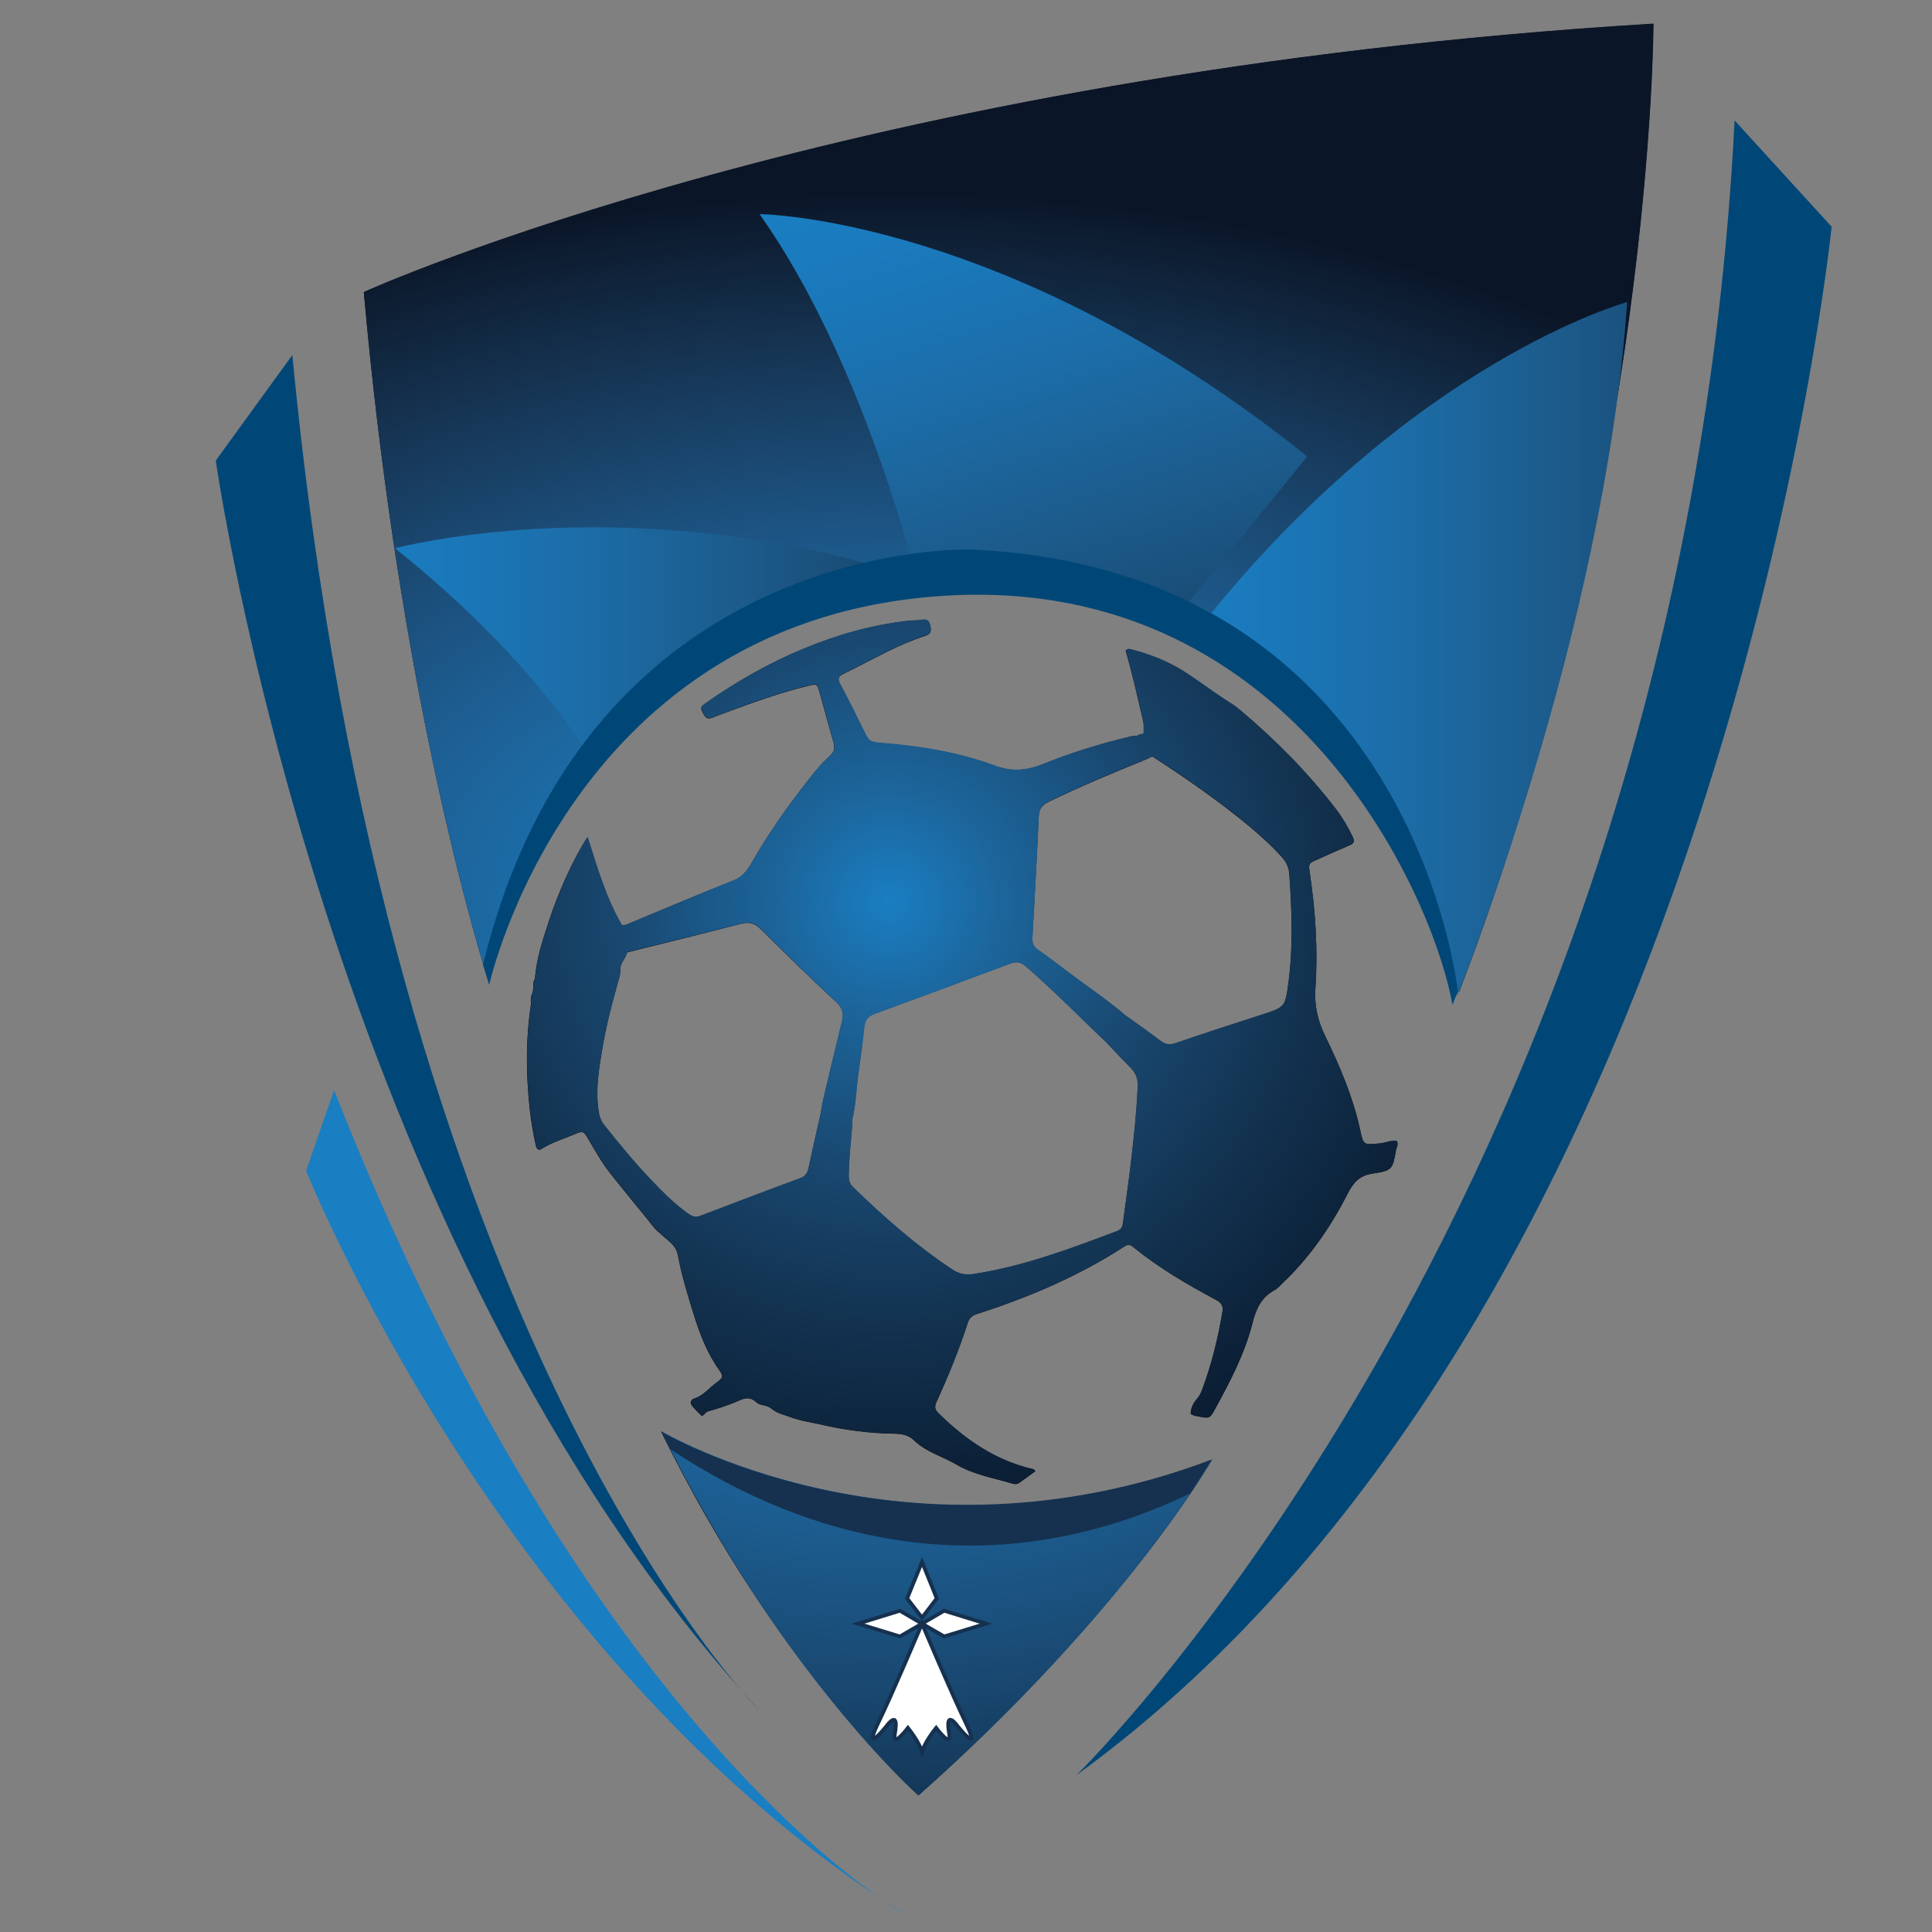 <svg xmlns:xlink="http://www.w3.org/1999/xlink" width="1540" xmlns="http://www.w3.org/2000/svg" height="1540" id="screenshot-1be71720-e1e6-11ec-aede-394e4b22a99d" viewBox="0 0 1540 1540" style="-webkit-print-color-adjust: exact;" fill="none" version="1.1"><rect x="0" y="0" width="1540" height="1540" fill="#808080" stroke="none"/><g id="shape-1be71720-e1e6-11ec-aede-394e4b22a99d"><defs><clipPath id="frame-clip-1be71720-e1e6-11ec-aede-394e4b22a99d-0d7c3540-e1ef-11ec-837f-eb6646ed3f11" class="frame-clip"><rect rx="0" ry="0" x="0" y="0" width="1540" height="1540"/></clipPath></defs><g clip-path="url(#frame-clip-1be71720-e1e6-11ec-aede-394e4b22a99d-0d7c3540-e1ef-11ec-837f-eb6646ed3f11)"><g id="fills-1be71720-e1e6-11ec-aede-394e4b22a99d"><rect rx="0" ry="0" x="0" y="0" transform="matrix(1,0,0,1,0,0)" width="1540" height="1540" class="frame-background"/></g><g class="frame-children"><g id="shape-1be71726-e1e6-11ec-aede-394e4b22a99d" rx="0" ry="0" style="fill: rgb(0, 0, 0);"><g id="shape-1be71727-e1e6-11ec-aede-394e4b22a99d"><g id="fills-1be71727-e1e6-11ec-aede-394e4b22a99d"><path class="st0" rx="0" ry="0" d="M233.021,283L172,367.094C172,367.094,259.447,987.655,605,1363C605,1363.101,308.063,1067.206,233.021,283ZZ" style="fill: rgb(0, 71, 119); fill-opacity: 1;"/></g></g><g id="shape-1be71728-e1e6-11ec-aede-394e4b22a99d"><g id="fills-1be71728-e1e6-11ec-aede-394e4b22a99d"><path rx="0" ry="0" d="M266.31,869L244,933.225C244,933.225,400.268,1325.238,723,1527C723,1527,471.033,1389.361,266.31,869ZZ" style="fill: rgb(26, 126, 194);"/></g></g><g id="shape-1be71729-e1e6-11ec-aede-394e4b22a99d"><g id="fills-1be71729-e1e6-11ec-aede-394e4b22a99d"><path class="st0" rx="0" ry="0" d="M1382.655,96L1460,180.729C1460,180.729,1373.062,1040.437,858,1415C858,1415,1339.64,945.912,1382.655,96ZL1382.655,96Z" style="fill: rgb(0, 71, 119); fill-opacity: 1;"/></g></g><g id="shape-1be7172b-e1e6-11ec-aede-394e4b22a99d" rx="0" ry="0" style="overflow: visible; fill: url(&quot;#0d7fdec0-e1ef-11ec-837f-eb6646ed3f11-SVGID_00000064350099770974360690000005686278871733434813_&quot;);"><defs><radialGradient cx="569.001" cy="1254.67" r="184.286" id="0d7fdec0-e1ef-11ec-837f-eb6646ed3f11-SVGID_00000064350099770974360690000005686278871733434813_" gradientUnits="userSpaceOnUse" class="svg-def" gradientTransform="matrix(1.01,0,0,1.009,172.004,20.44)"><stop offset="0" style="stop-color: rgb(26, 126, 194);"/><stop offset=".157" style="stop-color: rgb(26, 124, 191);"/><stop offset=".286" style="stop-color: rgb(27, 118, 182);"/><stop offset=".407" style="stop-color: rgb(28, 108, 166);"/><stop offset=".521" style="stop-color: rgb(28, 94, 145);"/><stop offset=".631" style="stop-color: rgb(26, 77, 120);"/><stop offset=".739" style="stop-color: rgb(21, 58, 92);"/><stop offset=".843" style="stop-color: rgb(14, 37, 62);"/><stop offset=".943" style="stop-color: rgb(3, 11, 27);"/><stop offset="1" style="stop-color: rgb(0, 0, 0);"/></radialGradient></defs><g id="shape-1be71738-e1e6-11ec-aede-394e4b22a99d"><defs><radialGradient cx="569.001" cy="1254.67" r="184.286" id="0d8228b0-e1ef-11ec-837f-eb6646ed3f11-SVGID_00000064350099770974360690000005686278871733434813_" gradientUnits="userSpaceOnUse" gradientTransform="matrix(1.01,0,0,1.009,172.004,20.44)"><stop offset="0" style="stop-color: rgb(26, 126, 194);"/><stop offset=".157" style="stop-color: rgb(26, 124, 191);"/><stop offset=".286" style="stop-color: rgb(27, 118, 182);"/><stop offset=".407" style="stop-color: rgb(28, 108, 166);"/><stop offset=".521" style="stop-color: rgb(28, 94, 145);"/><stop offset=".631" style="stop-color: rgb(26, 77, 120);"/><stop offset=".739" style="stop-color: rgb(21, 58, 92);"/><stop offset=".843" style="stop-color: rgb(14, 37, 62);"/><stop offset=".943" style="stop-color: rgb(3, 11, 27);"/><stop offset="1" style="stop-color: rgb(0, 0, 0);"/></radialGradient></defs><g id="fills-1be71738-e1e6-11ec-aede-394e4b22a99d"><path rx="0" ry="0" d="M527,1141C527,1141,723.884,1257,966,1163.494C966,1163.494,897.141,1284.739,731.961,1431C731.961,1431,621.1,1332.955,527,1141ZZ" style="overflow: visible; fill: url(&quot;#0d8228b0-e1ef-11ec-837f-eb6646ed3f11-SVGID_00000064350099770974360690000005686278871733434813_&quot;);"/></g></g></g><g id="shape-1be7172c-e1e6-11ec-aede-394e4b22a99d"><defs><path id="0d83af50-e1ef-11ec-837f-eb6646ed3f11-SVGID_1_" d="M351.6 1110.9s195 115 434.8 22.3c0 0-68.2 120.2-231.8 265.2 0 0-109.8-97.2-203-287.5z"/><clipPath id="0d83af50-e1ef-11ec-837f-eb6646ed3f11-SVGID_00000149342827217941112900000012319066229553017262_" transform="matrix(1.01,0,0,1.009,172.004,20.44)"><use xlink:href="#0d83af50-e1ef-11ec-837f-eb6646ed3f11-SVGID_1_" style="overflow: visible;"/></clipPath><radialGradient cx="569.001" cy="1254.67" r="184.286" id="0d83af50-e1ef-11ec-837f-eb6646ed3f11-SVGID_00000175322489824332931830000016906132109953981101_" gradientUnits="userSpaceOnUse" gradientTransform="matrix(1.01,0,0,1.009,172.004,20.44)"><stop offset="0" style="stop-color: rgb(26, 126, 194);"/><stop offset=".157" style="stop-color: rgb(26, 124, 191);"/><stop offset=".286" style="stop-color: rgb(27, 118, 182);"/><stop offset=".407" style="stop-color: rgb(28, 108, 166);"/><stop offset=".521" style="stop-color: rgb(28, 94, 145);"/><stop offset=".631" style="stop-color: rgb(26, 77, 120);"/><stop offset=".739" style="stop-color: rgb(21, 58, 92);"/><stop offset=".843" style="stop-color: rgb(14, 37, 62);"/><stop offset=".943" style="stop-color: rgb(3, 11, 27);"/><stop offset="1" style="stop-color: rgb(0, 0, 0);"/></radialGradient></defs><g id="fills-1be7172c-e1e6-11ec-aede-394e4b22a99d"><path rx="0" ry="0" d="M527,1141C527,1141,723.884,1257,966,1163.494C966,1163.494,897.141,1284.739,731.961,1431C731.961,1431,621.1,1332.955,527,1141ZZ" style="clip-path: url(&quot;#0d83af50-e1ef-11ec-837f-eb6646ed3f11-SVGID_00000149342827217941112900000012319066229553017262_&quot;); fill: url(&quot;#0d83af50-e1ef-11ec-837f-eb6646ed3f11-SVGID_00000175322489824332931830000016906132109953981101_&quot;);"/></g></g><g id="shape-1be7172d-e1e6-11ec-aede-394e4b22a99d"><defs><radialGradient cx="514.83" cy="699.603" r="910.816" id="0d85ab20-e1ef-11ec-837f-eb6646ed3f11-SVGID_00000078762837108933403250000007617641148350420919_" gradientTransform="matrix(1.01,0,0,1.01,172.021,18.817) translate(2.24 -26.24) scale(1.028)" gradientUnits="userSpaceOnUse"><stop offset="0" style="stop-color: rgb(26, 126, 194);"/><stop offset=".157" style="stop-color: rgb(26, 124, 191);"/><stop offset=".286" style="stop-color: rgb(27, 118, 182);"/><stop offset=".407" style="stop-color: rgb(28, 108, 166);"/><stop offset=".521" style="stop-color: rgb(28, 94, 145);"/><stop offset=".631" style="stop-color: rgb(26, 77, 120);"/><stop offset=".739" style="stop-color: rgb(21, 58, 92);"/><stop offset=".843" style="stop-color: rgb(14, 37, 62);"/><stop offset=".943" style="stop-color: rgb(3, 11, 27);"/><stop offset="1" style="stop-color: rgb(0, 0, 0);"/></radialGradient><path id="0d85ab20-e1ef-11ec-837f-eb6646ed3f11-SVGID_1_" d="M351.6 1110.9s195 115 434.8 22.3c0 0-68.2 120.2-231.8 265.2 0 0-109.8-97.2-203-287.5z"/><clipPath id="0d85ab20-e1ef-11ec-837f-eb6646ed3f11-SVGID_00000149342827217941112900000012319066229553017262_" transform="matrix(1.01,0,0,1.01,172.021,18.817)"><use xlink:href="#0d85ab20-e1ef-11ec-837f-eb6646ed3f11-SVGID_1_" style="overflow: visible;"/></clipPath></defs><g id="fills-1be7172d-e1e6-11ec-aede-394e4b22a99d"><ellipse rx="946" ry="946" cx="709" cy="719" transform="matrix(1,0,0,1,0,0)" style="clip-path: url(&quot;#0d85ab20-e1ef-11ec-837f-eb6646ed3f11-SVGID_00000149342827217941112900000012319066229553017262_&quot;); fill: url(&quot;#0d85ab20-e1ef-11ec-837f-eb6646ed3f11-SVGID_00000078762837108933403250000007617641148350420919_&quot;);"/></g></g><g id="shape-1be7172e-e1e6-11ec-aede-394e4b22a99d" rx="0" ry="0" style="overflow: visible; fill: url(&quot;#0d8731c0-e1ef-11ec-837f-eb6646ed3f11-SVGID_00000054267458367881544770000014227533885035913904_&quot;);"><defs><radialGradient cx="589.215" cy="811.404" r="342.279" id="0d8731c0-e1ef-11ec-837f-eb6646ed3f11-SVGID_00000054267458367881544770000014227533885035913904_" gradientUnits="userSpaceOnUse" class="svg-def" gradientTransform="matrix(1.01,0,0,1.01,171.813,19.17)"><stop offset="0" style="stop-color: rgb(26, 126, 194);"/><stop offset=".094" style="stop-color: rgb(28, 101, 155);"/><stop offset=".23" style="stop-color: rgb(25, 71, 111);"/><stop offset=".366" style="stop-color: rgb(18, 49, 78);"/><stop offset=".5" style="stop-color: rgb(11, 30, 52);"/><stop offset=".632" style="stop-color: rgb(4, 15, 32);"/><stop offset=".761" style="stop-color: rgb(0, 2, 16);"/><stop offset=".885" style="stop-color: rgb(0, 0, 3);"/><stop offset="1" style="stop-color: rgb(0, 0, 0);"/></radialGradient></defs><g id="shape-1be71739-e1e6-11ec-aede-394e4b22a99d"><defs><radialGradient cx="589.215" cy="811.404" r="342.279" id="0d881c20-e1ef-11ec-837f-eb6646ed3f11-SVGID_00000054267458367881544770000014227533885035913904_" gradientUnits="userSpaceOnUse" gradientTransform="matrix(1.01,0,0,1.01,171.813,19.17)"><stop offset="0" style="stop-color: rgb(26, 126, 194);"/><stop offset=".094" style="stop-color: rgb(28, 101, 155);"/><stop offset=".23" style="stop-color: rgb(25, 71, 111);"/><stop offset=".366" style="stop-color: rgb(18, 49, 78);"/><stop offset=".5" style="stop-color: rgb(11, 30, 52);"/><stop offset=".632" style="stop-color: rgb(4, 15, 32);"/><stop offset=".761" style="stop-color: rgb(0, 2, 16);"/><stop offset=".885" style="stop-color: rgb(0, 0, 3);"/><stop offset="1" style="stop-color: rgb(0, 0, 0);"/></radialGradient></defs><g id="fills-1be71739-e1e6-11ec-aede-394e4b22a99d"><path rx="0" ry="0" d="M1113.437,909.637C1108.79,908.829,1104.244,911.152,1099.496,911.556C1086.767,912.768,1086.767,912.869,1084.14,900.549C1078.382,874.394,1067.977,849.956,1056.359,826.024C1050.399,813.805,1047.57,801.99,1048.48,788.054C1050.601,757.254,1048.581,726.454,1044.035,695.857C1042.923,688.283,1043.024,688.283,1049.995,685.152C1058.582,681.315,1067.068,677.478,1075.654,673.842C1079.19,672.328,1079.998,670.914,1078.18,667.076C1074.442,659.2,1069.997,651.727,1064.744,644.86C1042.519,615.979,1017.062,590.228,989.281,566.8C986.957,564.882,984.634,562.963,982.108,561.347C970.289,553.976,959.075,545.594,947.559,537.818C933.214,528.124,917.96,521.964,901.493,517.723C900.079,517.319,898.563,517.117,897.25,518.733C902.705,537.414,906.948,556.601,911.393,575.687C911.494,576.293,911.494,576.798,911.595,577.404L911.595,584.977C909.676,585.179,907.857,585.482,906.14,586.694L905.534,586.795C903.715,586.391,901.998,586.997,900.18,587.401C876.743,593.056,853.609,600.125,831.283,609.213C817.948,614.565,806.128,615.373,792.39,610.223C762.588,599.216,731.271,594.571,699.652,592.046C695.308,591.743,692.479,590.632,690.459,586.492C683.69,572.657,676.821,558.823,669.648,545.291C667.325,540.949,668.335,539.03,672.477,537.01C684.195,531.355,695.611,525.195,707.228,519.439C716.926,514.592,726.927,510.25,737.333,506.918C741.172,505.605,742.586,503.888,741.677,499.647C740.868,495.91,739.959,493.487,735.413,494.093C731.574,494.699,727.534,494.598,723.695,495.002C694.702,498.233,666.921,506.211,639.948,517.42C612.773,528.73,587.315,543.17,563.272,560.035C557.817,563.872,558.12,563.973,560.848,569.325C562.666,572.758,564.788,573.364,568.121,571.951C570.344,570.941,572.566,570.133,574.89,569.325C597.822,560.943,620.754,552.259,644.595,546.604C651.262,544.988,651.363,545.089,653.182,551.653C656.919,564.68,660.354,577.808,664.193,590.935C665.607,595.681,665.405,599.216,661.263,602.851C654.596,608.607,649.242,615.575,643.787,622.442C627.219,643.446,611.864,665.36,598.63,688.687C595.094,694.847,591.053,699.492,583.881,702.218C556.908,712.822,530.238,724.233,503.467,735.341C500.942,736.351,498.618,737.764,495.689,737.562C482.96,715.75,476.091,691.716,468.312,667.379C458.311,682.022,445.38,710.095,437.702,733.624C432.752,748.873,427.499,764.121,426.388,780.379C425.075,781.995,424.873,783.813,425.277,785.832C425.075,787.65,424.873,789.468,424.569,791.285C422.852,794.113,422.953,797.142,423.256,800.273C419.013,827.841,419.215,855.511,422.145,883.18C423.155,893.076,424.873,902.871,426.994,912.667C427.6,915.595,429.014,917.514,431.742,915.797C439.723,910.647,448.815,908.022,457.402,904.386C464.978,901.155,465.079,901.458,469.12,908.325C474.575,917.514,479.727,926.905,486.496,935.388C498.012,950.031,510.034,964.269,521.55,978.811C523.167,980.931,525.49,982.446,527.41,984.264C532.36,988.909,538.825,992.645,540.239,1000.118C543.169,1016.073,547.917,1031.524,552.665,1046.873C557.514,1062.727,563.474,1078.38,573.273,1092.113C576.506,1096.658,576.405,1098.374,571.556,1101.808C565.293,1106.15,560.646,1112.714,552.766,1115.037C551.655,1115.34,549.836,1117.662,550.847,1119.379C552.867,1122.61,555.999,1125.135,558.625,1127.962C560.444,1129.881,561.959,1125.64,564.283,1125.034C571.455,1123.115,578.628,1120.692,585.497,1117.965C591.457,1115.542,596.609,1111.805,603.075,1117.965C605.701,1120.389,611.359,1119.884,614.591,1122.61C619.339,1126.65,625.098,1127.76,630.553,1129.78C638.23,1132.709,646.312,1133.617,654.293,1135.536C673.487,1139.979,692.984,1142.504,712.683,1142.807C718.846,1142.908,724.301,1143.918,728.443,1148.058C738.242,1157.55,751.476,1160.984,762.79,1167.649C776.226,1175.525,791.783,1178.05,806.533,1182.493C808.654,1183.099,810.573,1183.402,812.493,1181.988C816.736,1178.858,820.979,1175.828,825.323,1172.698C824.514,1171.89,824.11,1171.284,823.706,1171.183C793.703,1164.417,769.66,1147.755,748.142,1126.65C745.01,1123.62,744.707,1121.298,746.526,1117.359C755.921,1096.86,764.407,1076.057,771.377,1054.548C772.589,1050.71,774.812,1048.691,778.651,1047.479C819.867,1034.25,859.569,1017.386,896.038,993.756C898.664,992.039,900.584,991.837,903.109,993.958C923.617,1010.62,946.246,1023.849,969.481,1036.27C974.128,1038.794,975.138,1041.42,974.33,1046.267C970.794,1066.969,965.844,1087.165,958.57,1106.857C957.459,1109.886,956.247,1112.714,953.923,1115.34C951.095,1118.47,949.175,1122.61,949.074,1126.953C951.499,1128.669,953.62,1128.77,955.742,1129.174C964.126,1130.689,964.329,1130.79,968.369,1123.418C980.391,1101.505,992.109,1079.289,998.272,1054.952C1001.1,1043.642,1005.242,1034.149,1015.951,1028.393C1018.577,1026.979,1020.598,1024.556,1022.719,1022.435C1044.237,1002.037,1060.703,977.902,1074.139,951.646C1078.685,942.861,1083.332,937.105,1094.141,935.489C1110.103,933.065,1110.002,931.955,1112.83,916.504C1113.437,914.283,1114.75,912.364,1113.437,909.637ZZM637.523,939.326C610.955,949.122,584.487,959.22,558.019,969.318C554.382,970.732,551.857,969.823,548.927,967.804C538.219,960.331,529.026,951.141,520.035,941.75C506.397,927.612,493.971,912.465,481.748,897.115C479.222,893.985,477.808,890.552,477.202,886.512C474.373,868.84,477.404,851.572,480.333,834.405C483.162,817.743,487.405,801.384,491.951,785.125C493.062,781.086,494.578,777.249,494.375,772.806C494.173,767.756,498.82,764.02,499.831,759.173C529.935,751.7,560.141,744.328,590.144,736.452C596.71,734.735,601.155,735.543,606.207,740.491C626.108,760.284,646.211,779.975,666.719,798.96C672.073,803.908,672.477,808.553,670.961,814.713C665.91,835.213,661.061,855.712,656.212,876.212C655.303,879.948,654.798,883.887,654.091,887.724C650.858,902.165,647.524,916.504,644.494,930.945C643.585,935.186,641.867,937.812,637.523,939.326ZZM901.392,927.006C899.574,942.861,897.149,958.715,895.129,974.569C894.725,977.902,893.815,980.022,890.482,981.335C853.205,995.473,815.928,1009.408,776.327,1015.568C770.064,1016.578,764.811,1015.77,759.254,1012.135C730.362,993.049,704.602,970.328,679.851,946.294C676.821,943.366,676.417,940.235,676.518,936.499C676.72,923.472,678.134,910.546,679.245,897.62C679.346,896.106,679.245,894.591,679.245,893.076C682.377,879.847,682.579,866.215,684.599,852.784C686.317,841.474,687.731,830.063,688.943,818.652C689.549,813.3,691.671,810.27,697.025,808.251C733.09,795.123,768.953,781.793,804.916,768.261C810.068,766.343,813.604,766.747,817.847,770.483C834.01,784.621,849.366,799.465,864.721,814.511C870.075,819.763,879.571,828.75,879.571,828.75L880.986,830.063C880.986,830.063,894.219,844.2,900.988,850.966C905.433,855.41,907.15,860.055,906.847,866.215C905.938,886.815,903.715,906.911,901.392,927.006ZZM1027.265,781.389C1027.164,781.995,1027.164,782.601,1027.063,783.207C1024.335,802.999,1024.335,802.898,1005.646,808.957C982.714,816.329,959.783,823.802,937.053,831.578C932.204,833.294,928.769,832.688,924.728,829.558C915.535,822.489,906.039,815.925,896.644,809.159C881.996,796.536,865.832,785.933,850.477,774.219C842.799,768.362,835.021,762.505,827.141,756.951C823.807,754.528,822.696,751.902,822.898,747.762C824.716,715.447,826.535,683.234,827.949,650.919C828.252,644.961,830.475,641.831,835.728,639.205C860.175,627.39,885.127,616.787,910.282,606.689C913.11,605.578,918.465,602.952,918.465,602.952C918.465,602.952,992.817,649.909,1022.113,683.638C1025.649,687.677,1027.467,691.918,1027.77,697.371C1029.69,725.445,1030.801,753.417,1027.265,781.389ZZ" style="overflow: visible; fill: url(&quot;#0d881c20-e1ef-11ec-837f-eb6646ed3f11-SVGID_00000054267458367881544770000014227533885035913904_&quot;);"/></g></g></g><g id="shape-1be7172f-e1e6-11ec-aede-394e4b22a99d"><defs><radialGradient cx="514.83" cy="699.603" r="910.816" id="0d897bb0-e1ef-11ec-837f-eb6646ed3f11-SVGID_00000145055894669682456550000015002306370759221682_" gradientTransform="matrix(1.01,0,0,1.01,172.021,18.817) translate(2.24 -26.24) scale(1.028)" gradientUnits="userSpaceOnUse"><stop offset="0" style="stop-color: rgb(26, 126, 194);"/><stop offset=".094" style="stop-color: rgb(28, 101, 155);"/><stop offset=".23" style="stop-color: rgb(25, 71, 111);"/><stop offset=".366" style="stop-color: rgb(18, 49, 78);"/><stop offset=".5" style="stop-color: rgb(11, 30, 52);"/><stop offset=".632" style="stop-color: rgb(4, 15, 32);"/><stop offset=".761" style="stop-color: rgb(0, 2, 16);"/><stop offset=".885" style="stop-color: rgb(0, 0, 3);"/><stop offset="1" style="stop-color: rgb(0, 0, 0);"/></radialGradient><path id="0d897bb0-e1ef-11ec-837f-eb6646ed3f11-SVGID_00000111157373525165104270000012927458158400874376_" d="M932.1 881.8c-4.6-.8-9.1 1.5-13.8 1.9-12.6 1.2-12.6 1.3-15.2-10.9-5.7-25.9-16-50.1-27.5-73.8-5.9-12.1-8.7-23.8-7.8-37.6 2.1-30.5.1-61-4.4-91.3-1.1-7.5-1-7.5 5.9-10.6 8.5-3.8 16.9-7.6 25.4-11.2 3.5-1.5 4.3-2.9 2.5-6.7-3.7-7.8-8.1-15.2-13.3-22-22-28.6-47.2-54.1-74.7-77.3-2.3-1.9-4.6-3.8-7.1-5.4-11.7-7.3-22.8-15.6-34.2-23.3-14.2-9.6-29.3-15.7-45.6-19.9-1.4-.4-2.9-.6-4.2 1 5.4 18.5 9.6 37.5 14 56.4.1.6.1 1.1.2 1.7v7.5c-1.9.2-3.7.5-5.4 1.7l-.6.1c-1.8-.4-3.5.2-5.3.6-23.2 5.6-46.1 12.6-68.2 21.6-13.2 5.3-24.9 6.1-38.5 1-29.5-10.9-60.5-15.5-91.8-18-4.3-.3-7.1-1.4-9.1-5.5-6.7-13.7-13.5-27.4-20.6-40.8-2.3-4.3-1.3-6.2 2.8-8.2 11.6-5.6 22.9-11.7 34.4-17.4 9.6-4.8 19.5-9.1 29.8-12.4 3.8-1.3 5.2-3 4.3-7.2-.8-3.7-1.7-6.1-6.2-5.5-3.8.6-7.8.5-11.6.9-28.7 3.2-56.2 11.1-82.9 22.2-26.9 11.2-52.1 25.5-75.9 42.2-5.4 3.8-5.1 3.9-2.4 9.2 1.8 3.4 3.9 4 7.2 2.6 2.2-1 4.4-1.8 6.7-2.6 22.7-8.3 45.4-16.9 69-22.5 6.6-1.6 6.7-1.5 8.5 5 3.7 12.9 7.1 25.9 10.9 38.9 1.4 4.7 1.2 8.2-2.9 11.8-6.6 5.7-11.9 12.6-17.3 19.4-16.4 20.8-31.6 42.5-44.7 65.6-3.5 6.1-7.5 10.7-14.6 13.4-26.7 10.5-53.1 21.8-79.6 32.8-2.5 1-4.8 2.4-7.7 2.2-12.6-21.6-19.4-45.4-27.1-69.5-9.9 14.5-22.7 42.3-30.3 65.6-4.9 15.1-10.1 30.2-11.2 46.3-1.3 1.6-1.5 3.4-1.1 5.4-.2 1.8-.4 3.6-.7 5.4-1.7 2.8-1.6 5.8-1.3 8.9-4.2 27.3-4 54.7-1.1 82.1 1 9.8 2.7 19.5 4.8 29.2.6 2.9 2 4.8 4.7 3.1 7.9-5.1 16.9-7.7 25.4-11.3 7.5-3.2 7.6-2.9 11.6 3.9 5.4 9.1 10.5 18.4 17.2 26.8 11.4 14.5 23.3 28.6 34.7 43 1.6 2.1 3.9 3.6 5.8 5.4 4.9 4.6 11.3 8.3 12.7 15.7 2.9 15.8 7.6 31.1 12.3 46.3 4.8 15.7 10.7 31.2 20.4 44.8 3.2 4.5 3.1 6.2-1.7 9.6-6.2 4.3-10.8 10.8-18.6 13.1-1.1.3-2.9 2.6-1.9 4.3 2 3.2 5.1 5.7 7.7 8.5 1.8 1.9 3.3-2.3 5.6-2.9 7.1-1.9 14.2-4.3 21-7 5.9-2.4 11-6.1 17.4 0 2.6 2.4 8.2 1.9 11.4 4.6 4.7 4 10.4 5.1 15.8 7.1 7.6 2.9 15.6 3.8 23.5 5.7 19 4.4 38.3 6.9 57.8 7.2 6.1.1 11.5 1.1 15.6 5.2 9.7 9.4 22.8 12.8 34 19.4 13.3 7.8 28.7 10.3 43.3 14.7 2.1.6 4 .9 5.9-.5 4.2-3.1 8.4-6.1 12.7-9.2-.8-.8-1.2-1.4-1.6-1.5-29.7-6.7-53.5-23.2-74.8-44.1-3.1-3-3.4-5.3-1.6-9.2 9.3-20.3 17.7-40.9 24.6-62.2 1.2-3.8 3.4-5.8 7.2-7 40.8-13.1 80.1-29.8 116.2-53.2 2.6-1.7 4.5-1.9 7 .2 20.3 16.5 42.7 29.6 65.7 41.9 4.6 2.5 5.6 5.1 4.8 9.9-3.5 20.5-8.4 40.5-15.6 60-1.1 3-2.3 5.8-4.6 8.4-2.8 3.1-4.7 7.2-4.8 11.5 2.4 1.7 4.5 1.8 6.6 2.2 8.3 1.5 8.5 1.6 12.5-5.7 11.9-21.7 23.5-43.7 29.6-67.8 2.8-11.2 6.9-20.6 17.5-26.3 2.6-1.4 4.6-3.8 6.7-5.9 21.3-20.2 37.6-44.1 50.9-70.1 4.5-8.7 9.1-14.4 19.8-16 15.8-2.4 15.7-3.5 18.5-18.8.6-2.2 1.9-4.1.6-6.8zM461 911.2c-26.3 9.7-52.5 19.7-78.7 29.7-3.6 1.4-6.1.5-9-1.5-10.6-7.4-19.7-16.5-28.6-25.8-13.5-14-25.8-29-37.9-44.2-2.5-3.1-3.9-6.5-4.5-10.5-2.8-17.5.2-34.6 3.1-51.6 2.8-16.5 7-32.7 11.5-48.8 1.1-4 2.6-7.8 2.4-12.2-.2-5 4.4-8.7 5.4-13.5 29.8-7.4 59.7-14.7 89.4-22.5 6.5-1.7 10.9-.9 15.9 4 19.7 19.6 39.6 39.1 59.9 57.9 5.3 4.9 5.7 9.5 4.2 15.6-5 20.3-9.8 40.6-14.6 60.9-.9 3.7-1.4 7.6-2.1 11.4-3.2 14.3-6.5 28.5-9.5 42.8-.9 4.2-2.6 6.8-6.9 8.3zM722.2 899c-1.8 15.7-4.2 31.4-6.2 47.1-.4 3.3-1.3 5.4-4.6 6.7-36.9 14-73.8 27.8-113 33.9-6.2 1-11.4.2-16.9-3.4-28.6-18.9-54.1-41.4-78.6-65.2-3-2.9-3.4-6-3.3-9.7.2-12.9 1.6-25.7 2.7-38.5.1-1.5 0-3 0-4.5 3.1-13.1 3.3-26.6 5.3-39.9 1.7-11.2 3.1-22.5 4.3-33.8.6-5.3 2.7-8.3 8-10.3 35.7-13 71.2-26.2 106.8-39.6 5.1-1.9 8.6-1.5 12.8 2.2 16 14 31.2 28.7 46.4 43.6 5.3 5.2 14.7 14.1 14.7 14.1l1.4 1.3s13.1 14 19.8 20.7c4.4 4.4 6.1 9 5.8 15.1-.9 20.4-3.1 40.3-5.4 60.2zm124.6-144.2c-.1.6-.1 1.2-.2 1.8-2.7 19.6-2.7 19.5-21.2 25.5-22.7 7.3-45.4 14.7-67.9 22.4-4.8 1.7-8.2 1.1-12.2-2-9.1-7-18.5-13.5-27.8-20.2-14.5-12.5-30.5-23-45.7-34.6-7.6-5.8-15.3-11.6-23.1-17.1-3.3-2.4-4.4-5-4.2-9.1 1.8-32 3.6-63.9 5-95.9.3-5.9 2.5-9 7.7-11.6 24.2-11.7 48.9-22.2 73.8-32.2 2.8-1.1 8.1-3.7 8.1-3.7s73.6 46.5 102.6 79.9c3.5 4 5.3 8.2 5.6 13.6 1.9 27.8 3 55.5-.5 83.2z"/><clipPath id="0d897bb0-e1ef-11ec-837f-eb6646ed3f11-SVGID_00000008150791098134372160000006513938260690557853_" transform="matrix(1.01,0,0,1.01,172.021,18.817)"><use xlink:href="#0d897bb0-e1ef-11ec-837f-eb6646ed3f11-SVGID_00000111157373525165104270000012927458158400874376_" style="overflow: visible;"/></clipPath></defs><g id="fills-1be7172f-e1e6-11ec-aede-394e4b22a99d"><ellipse rx="946" ry="946" cx="709" cy="719" transform="matrix(1,0,0,1,0,0)" style="clip-path: url(&quot;#0d897bb0-e1ef-11ec-837f-eb6646ed3f11-SVGID_00000008150791098134372160000006513938260690557853_&quot;); fill: url(&quot;#0d897bb0-e1ef-11ec-837f-eb6646ed3f11-SVGID_00000145055894669682456550000015002306370759221682_&quot;);"/></g></g><g id="shape-1be71730-e1e6-11ec-aede-394e4b22a99d" rx="0" ry="0" style="overflow: visible; fill: url(&quot;#0d8adb40-e1ef-11ec-837f-eb6646ed3f11-SVGID_00000082366817864240316750000002423025234002985350_&quot;);"><defs><radialGradient cx="625.634" cy="382.262" r="450.016" id="0d8adb40-e1ef-11ec-837f-eb6646ed3f11-SVGID_00000082366817864240316750000002423025234002985350_" gradientTransform="matrix(1.01,0,0,1.01,172.018,19) matrix(1 0 0 .6 0 152.905)" gradientUnits="userSpaceOnUse" class="svg-def"><stop offset="0" style="stop-color: rgb(26, 126, 194);"/><stop offset=".12" style="stop-color: rgb(26, 123, 189);"/><stop offset=".266" style="stop-color: rgb(28, 112, 173);"/><stop offset=".427" style="stop-color: rgb(29, 96, 149);"/><stop offset=".597" style="stop-color: rgb(27, 76, 119);"/><stop offset=".775" style="stop-color: rgb(22, 53, 84);"/><stop offset=".957" style="stop-color: rgb(13, 28, 48);"/><stop offset="1" style="stop-color: rgb(10, 21, 39);"/></radialGradient></defs><g id="shape-1be7173a-e1e6-11ec-aede-394e4b22a99d"><defs><radialGradient cx="625.634" cy="382.262" r="450.016" id="0d8b9e90-e1ef-11ec-837f-eb6646ed3f11-SVGID_00000082366817864240316750000002423025234002985350_" gradientTransform="matrix(1.01,0,0,1.01,172.018,19) matrix(1 0 0 .6 0 152.905)" gradientUnits="userSpaceOnUse"><stop offset="0" style="stop-color: rgb(26, 126, 194);"/><stop offset=".12" style="stop-color: rgb(26, 123, 189);"/><stop offset=".266" style="stop-color: rgb(28, 112, 173);"/><stop offset=".427" style="stop-color: rgb(29, 96, 149);"/><stop offset=".597" style="stop-color: rgb(27, 76, 119);"/><stop offset=".775" style="stop-color: rgb(22, 53, 84);"/><stop offset=".957" style="stop-color: rgb(13, 28, 48);"/><stop offset="1" style="stop-color: rgb(10, 21, 39);"/></radialGradient></defs><g id="fills-1be7173a-e1e6-11ec-aede-394e4b22a99d"><path rx="0" ry="0" d="M775.262,438.475C1128.097,454.733,1162.744,789.788,1162.946,791C1317.899,387.985,1318,19,1318,19C676.169,57.676,290,232.878,290,232.878C315.758,521.482,368.991,714.961,385.557,769.794C468.993,426.963,775.262,438.475,775.262,438.475ZZ" style="overflow: visible; fill: url(&quot;#0d8b9e90-e1ef-11ec-837f-eb6646ed3f11-SVGID_00000082366817864240316750000002423025234002985350_&quot;);"/></g></g></g><g id="shape-1be71731-e1e6-11ec-aede-394e4b22a99d"><defs><clipPath id="0d8c88f0-e1ef-11ec-837f-eb6646ed3f11-SVGID_00000085963588307837389630000001222698592056034999_" transform="matrix(1.01,0,0,1.01,172.021,18.817)"><use xlink:href="#0d8c88f0-e1ef-11ec-837f-eb6646ed3f11-SVGID_00000152972368833192077530000010471242779729893296_" style="overflow: visible;"/></clipPath><path id="0d8c88f0-e1ef-11ec-837f-eb6646ed3f11-SVGID_00000152972368833192077530000010471242779729893296_" d="M597.2 415.4C946.5 431.5 980.8 763.3 981 764.5 1134.4 365.4 1134.5 0 1134.5 0 499.1 38.3 116.8 211.8 116.8 211.8c25.5 285.8 78.2 477.4 94.6 531.7C294 404 597.2 415.4 597.2 415.4z"/><radialGradient cx="514.83" cy="699.603" r="910.816" id="0d8c88f0-e1ef-11ec-837f-eb6646ed3f11-SVGID_00000044160201626463980800000016260136336659959707_" gradientTransform="matrix(1.01,0,0,1.01,172.021,18.817) matrix(1.028 0 0 .617 2.24 261.56)" gradientUnits="userSpaceOnUse"><stop offset="0" style="stop-color: rgb(26, 126, 194);"/><stop offset=".12" style="stop-color: rgb(26, 123, 189);"/><stop offset=".266" style="stop-color: rgb(28, 112, 173);"/><stop offset=".427" style="stop-color: rgb(29, 96, 149);"/><stop offset=".597" style="stop-color: rgb(27, 76, 119);"/><stop offset=".775" style="stop-color: rgb(22, 53, 84);"/><stop offset=".957" style="stop-color: rgb(13, 28, 48);"/><stop offset="1" style="stop-color: rgb(10, 21, 39);"/></radialGradient></defs><g id="fills-1be71731-e1e6-11ec-aede-394e4b22a99d"><ellipse rx="946" ry="946" cx="709" cy="719" transform="matrix(1,0,0,1,0,0)" style="clip-path: url(&quot;#0d8c88f0-e1ef-11ec-837f-eb6646ed3f11-SVGID_00000085963588307837389630000001222698592056034999_&quot;); fill: url(&quot;#0d8c88f0-e1ef-11ec-837f-eb6646ed3f11-SVGID_00000044160201626463980800000016260136336659959707_&quot;);"/></g></g><g id="shape-1be71732-e1e6-11ec-aede-394e4b22a99d"><defs><clipPath id="0d8dc170-e1ef-11ec-837f-eb6646ed3f11-SVGID_00000010310158036181219050000001605095902406958981_" transform="matrix(1.01,0,0,1.009,171.914,18.69)"><use xlink:href="#0d8dc170-e1ef-11ec-837f-eb6646ed3f11-SVGID_00000157276458635345566720000011980228192786742956_" style="overflow: visible;"/></clipPath><path id="0d8dc170-e1ef-11ec-837f-eb6646ed3f11-SVGID_00000157276458635345566720000011980228192786742956_" d="M429.2 150.6s196.5 1.7 432.3 191.5L752.1 476.5S643 427.6 553.4 439.9c0 0-41.9-173.3-124.2-289.3z"/><linearGradient x1="156.924" y1="183.128" x2="999.893" y2="183.128" id="0d8dc170-e1ef-11ec-837f-eb6646ed3f11-SVGID_00000079465116847156175110000003705957093727849109_" gradientUnits="userSpaceOnUse" gradientTransform="matrix(1.01,0,0,1.009,171.914,18.69) rotate(72.043 438.25 442.869)"><stop offset="0" style="stop-color: rgb(26, 126, 194);"/><stop offset=".086" style="stop-color: rgb(26, 121, 187);"/><stop offset=".218" style="stop-color: rgb(28, 109, 168);"/><stop offset=".378" style="stop-color: rgb(28, 90, 138);"/><stop offset=".561" style="stop-color: rgb(23, 65, 102);"/><stop offset=".763" style="stop-color: rgb(14, 36, 60);"/><stop offset=".978" style="stop-color: rgb(0, 1, 6);"/><stop offset="1" style="stop-color: rgb(0, 0, 0);"/></linearGradient></defs><g id="fills-1be71732-e1e6-11ec-aede-394e4b22a99d"><path rx="0" ry="0" d="M811.607,998L549,188.487L1004.495,41L1267,850.513Z" style="clip-path: url(&quot;#0d8dc170-e1ef-11ec-837f-eb6646ed3f11-SVGID_00000010310158036181219050000001605095902406958981_&quot;); fill: url(&quot;#0d8dc170-e1ef-11ec-837f-eb6646ed3f11-SVGID_00000079465116847156175110000003705957093727849109_&quot;);"/></g></g><g id="shape-1be71733-e1e6-11ec-aede-394e4b22a99d"><defs><path id="0d8f6f20-e1ef-11ec-837f-eb6646ed3f11-SVGID_00000059277171600241208920000012782959326417126053_" d="M141.6 414s174.5-46.8 390.1 16.9c0 0-205.8 80.5-235.8 149 0 0-40.9-75.3-154.3-165.9z"/><linearGradient x1="103.025" y1="484.707" x2="945.995" y2="484.707" id="0d8f6f20-e1ef-11ec-837f-eb6646ed3f11-SVGID_00000044856187838420813530000003143827539496853144_" gradientUnits="userSpaceOnUse" gradientTransform="matrix(1.009,0,0,1.011,172.023,18.48)"><stop offset="0" style="stop-color: rgb(26, 126, 194);"/><stop offset=".086" style="stop-color: rgb(26, 121, 187);"/><stop offset=".218" style="stop-color: rgb(28, 109, 168);"/><stop offset=".378" style="stop-color: rgb(28, 90, 138);"/><stop offset=".561" style="stop-color: rgb(23, 65, 102);"/><stop offset=".763" style="stop-color: rgb(14, 36, 60);"/><stop offset=".978" style="stop-color: rgb(0, 1, 6);"/><stop offset="1" style="stop-color: rgb(0, 0, 0);"/></linearGradient><clipPath id="0d8f6f20-e1ef-11ec-837f-eb6646ed3f11-SVGID_00000121957736078712998770000000126797887394788509_" transform="matrix(1.009,0,0,1.011,172.023,18.48)"><use xlink:href="#0d8f6f20-e1ef-11ec-837f-eb6646ed3f11-SVGID_00000059277171600241208920000012782959326417126053_" style="overflow: visible;"/></clipPath></defs><g id="fills-1be71733-e1e6-11ec-aede-394e4b22a99d"><path rx="0" ry="0" d="M276,269L1127,269L1127,748L276,748Z" style="clip-path: url(&quot;#0d8f6f20-e1ef-11ec-837f-eb6646ed3f11-SVGID_00000121957736078712998770000000126797887394788509_&quot;); fill: url(&quot;#0d8f6f20-e1ef-11ec-837f-eb6646ed3f11-SVGID_00000044856187838420813530000003143827539496853144_&quot;);"/></g></g><g id="shape-1be71734-e1e6-11ec-aede-394e4b22a99d"><defs><clipPath id="0d908090-e1ef-11ec-837f-eb6646ed3f11-SVGID_00000093140421639208804020000018061667473014522526_" transform="matrix(1.009,0,0,1.01,172.305,18.556)"><use xlink:href="#0d908090-e1ef-11ec-837f-eb6646ed3f11-SVGID_00000008136925110499053500000006760542275292045208_" style="overflow: visible;"/></clipPath><path id="0d908090-e1ef-11ec-837f-eb6646ed3f11-SVGID_00000008136925110499053500000006760542275292045208_" d="M1114.7 220s-171 46.4-337.4 256.5c0 0 147.3 81 202.9 291 0 .1 116.6-286.3 134.5-547.5z"/><linearGradient x1="747.648" y1="499.399" x2="1590.618" y2="499.399" id="0d908090-e1ef-11ec-837f-eb6646ed3f11-SVGID_00000178926884938692225930000010617365655281506206_" gradientUnits="userSpaceOnUse" gradientTransform="matrix(1.009,0,0,1.01,172.305,18.556)"><stop offset="0" style="stop-color: rgb(26, 126, 194);"/><stop offset=".086" style="stop-color: rgb(26, 121, 187);"/><stop offset=".218" style="stop-color: rgb(28, 109, 168);"/><stop offset=".378" style="stop-color: rgb(28, 90, 138);"/><stop offset=".561" style="stop-color: rgb(23, 65, 102);"/><stop offset=".763" style="stop-color: rgb(14, 36, 60);"/><stop offset=".978" style="stop-color: rgb(0, 1, 6);"/><stop offset="1" style="stop-color: rgb(0, 0, 0);"/></linearGradient></defs><g id="fills-1be71734-e1e6-11ec-aede-394e4b22a99d"><path rx="0" ry="0" d="M927,213L1778,213L1778,833L927,833Z" style="clip-path: url(&quot;#0d908090-e1ef-11ec-837f-eb6646ed3f11-SVGID_00000093140421639208804020000018061667473014522526_&quot;); fill: url(&quot;#0d908090-e1ef-11ec-837f-eb6646ed3f11-SVGID_00000178926884938692225930000010617365655281506206_&quot;);"/></g></g><g id="shape-1be71735-e1e6-11ec-aede-394e4b22a99d"><g id="fills-1be71735-e1e6-11ec-aede-394e4b22a99d"><path class="st0" rx="0" ry="0" d="M774.51,438.047C774.51,438.047,468.495,426.446,385,769.022L385,769.123L389.947,785.062C389.947,785.062,452.442,500.59,742.101,475.674C1027.014,451.161,1142.01,712.531,1157.76,801L1162,790.105C1161.798,788.996,1127.168,454.288,774.51,438.047ZZ" style="fill: rgb(0, 71, 119); fill-opacity: 1;"/></g></g><g id="shape-1be71736-e1e6-11ec-aede-394e4b22a99d"><g id="fills-1be71736-e1e6-11ec-aede-394e4b22a99d"><path rx="0" ry="0" d="M527,1141C527,1141,720.047,1256.142,966,1163.405L948.634,1190.533C790.521,1266.088,645.029,1228.913,533.866,1154.865C533.967,1154.865,529.928,1147.43,527,1141ZZ" style="fill: rgb(22, 49, 79);"/></g></g><g id="shape-1be71737-e1e6-11ec-aede-394e4b22a99d"><g id="fills-1be71737-e1e6-11ec-aede-394e4b22a99d"><path class="st11" rx="0" ry="0" d="M786,1294.219L752.574,1304.427L734.949,1294.219L752.574,1283.91ZM734.949,1245L746.699,1274.107L734.949,1289.469L723.098,1274.107ZM684,1294.219L717.325,1283.91L734.949,1294.219L717.325,1304.427ZM769.591,1372.748C758.854,1350.614,736.671,1298.262,734.949,1294.219C733.227,1298.262,711.045,1350.614,700.308,1372.748C686.836,1400.642,706.79,1375.679,706.79,1375.679C706.79,1375.679,717.021,1361.327,713.273,1382.147C711.146,1393.971,723.706,1377.296,723.706,1377.296C723.706,1377.296,734.038,1390.03,734.848,1397.206C734.848,1398.621,734.949,1399.227,734.949,1398.924C735.051,1399.227,735.051,1398.621,735.051,1397.206C735.861,1389.929,746.193,1377.296,746.193,1377.296C746.193,1377.296,758.753,1394.073,756.626,1382.147C752.878,1361.226,763.108,1375.679,763.108,1375.679C763.108,1375.679,783.063,1400.642,769.591,1372.748ZZ" style="fill: rgb(255, 255, 255); fill-opacity: 1;"/></g><g id="strokes-1be71737-e1e6-11ec-aede-394e4b22a99d"><g class="stroke-shape"><path class="st11" rx="0" ry="0" d="M786,1294.219L752.574,1304.427L734.949,1294.219L752.574,1283.91ZM734.949,1245L746.699,1274.107L734.949,1289.469L723.098,1274.107ZM684,1294.219L717.325,1283.91L734.949,1294.219L717.325,1304.427ZM769.591,1372.748C758.854,1350.614,736.671,1298.262,734.949,1294.219C733.227,1298.262,711.045,1350.614,700.308,1372.748C686.836,1400.642,706.79,1375.679,706.79,1375.679C706.79,1375.679,717.021,1361.327,713.273,1382.147C711.146,1393.971,723.706,1377.296,723.706,1377.296C723.706,1377.296,734.038,1390.03,734.848,1397.206C734.848,1398.621,734.949,1399.227,734.949,1398.924C735.051,1399.227,735.051,1398.621,735.051,1397.206C735.861,1389.929,746.193,1377.296,746.193,1377.296C746.193,1377.296,758.753,1394.073,756.626,1382.147C752.878,1361.226,763.108,1375.679,763.108,1375.679C763.108,1375.679,783.063,1400.642,769.591,1372.748ZZ" style="fill: none; stroke-width: 3; stroke: rgb(22, 49, 79); stroke-opacity: 1;"/></g></g></g></g></g></g></g></svg>